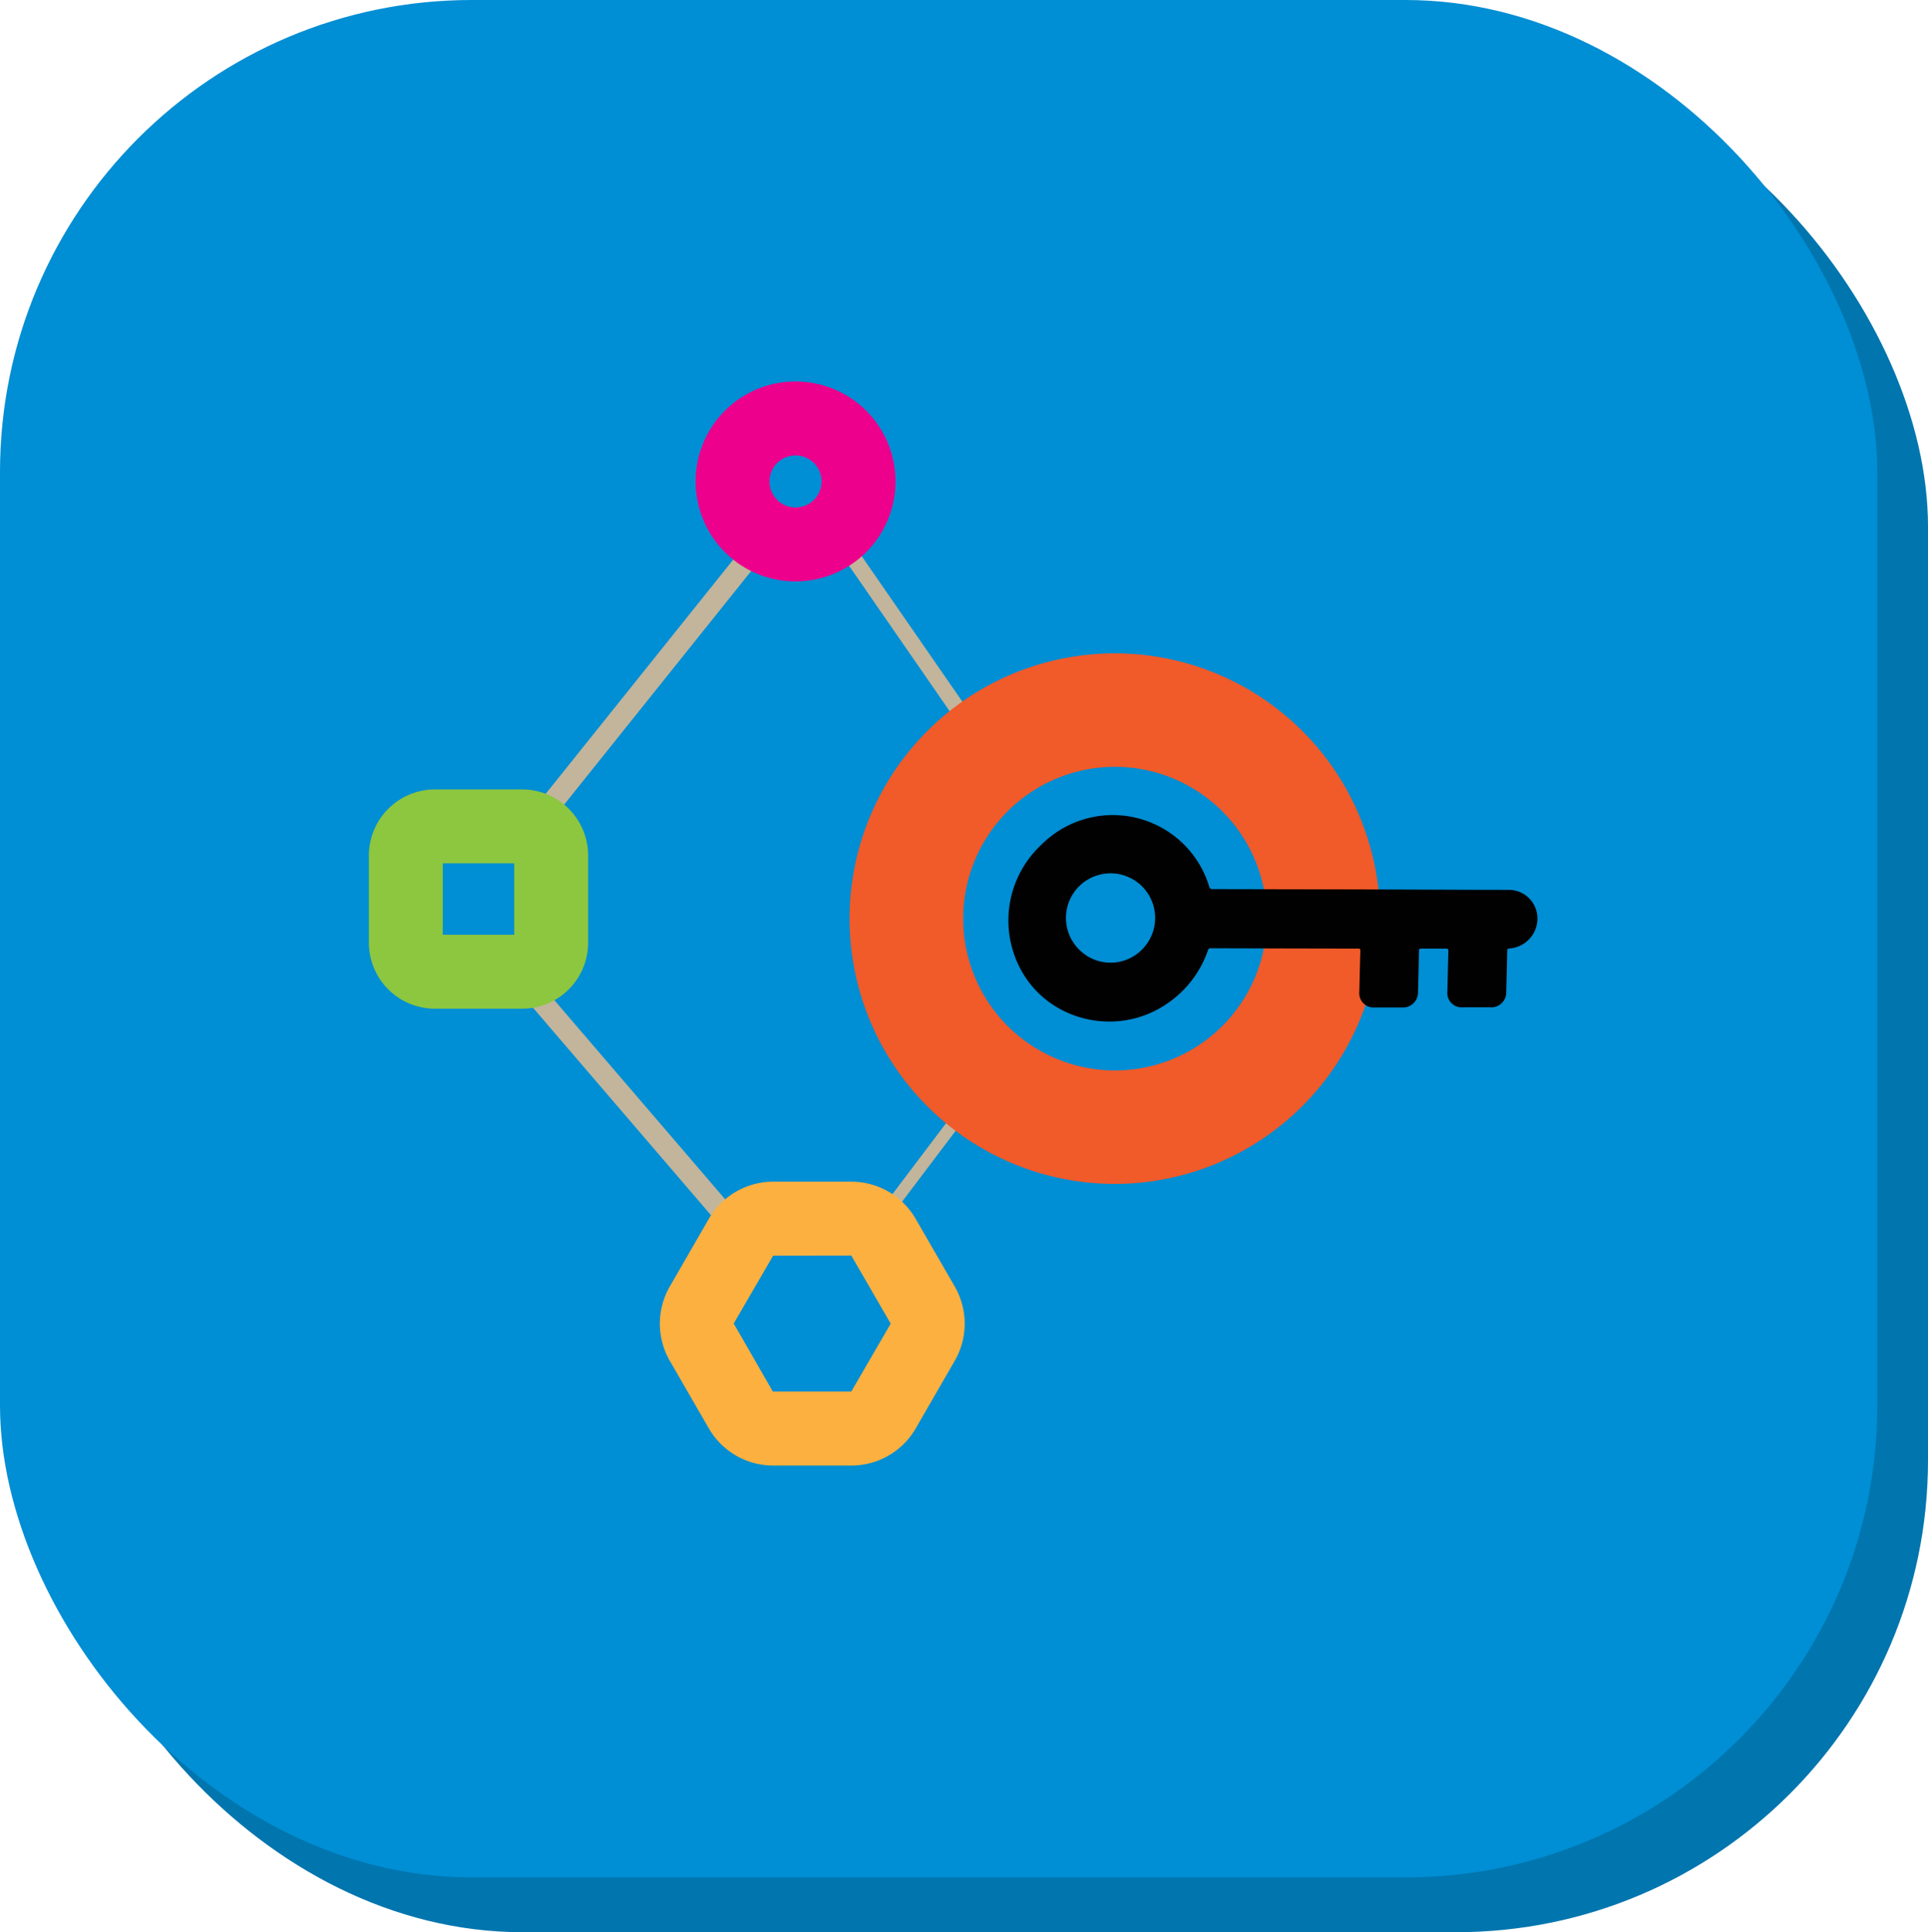 <svg xmlns="http://www.w3.org/2000/svg" viewBox="0 0 488.96 489.99"><defs><style>.cls-1{fill:#0075ae;}.cls-2{fill:#008ed4;}.cls-3{fill:#c2b59b;}.cls-4{fill:#ec008c;}.cls-5{fill:#f15a29;}.cls-6{fill:#010101;}.cls-7{fill:#8dc63f;}.cls-8{fill:#fbb040;}</style></defs><g id="Layer_2" data-name="Layer 2"><g id="Layer_1-2" data-name="Layer 1"><rect class="cls-1" x="12.85" y="13.88" width="476.11" height="476.11" rx="119.69"/><rect class="cls-2" width="476.11" height="476.11" rx="119.69"/><rect class="cls-3" x="121.26" y="171.28" width="84.98" height="5.36" transform="translate(-74.4 193.01) rotate(-51.31)"/><polygon class="cls-3" points="250.66 194.54 205.67 129.52 209.13 127.44 254.11 192.46 250.66 194.54"/><polygon class="cls-3" points="217.81 319.25 215.5 317.14 250.03 271.46 252.34 273.56 217.81 319.25"/><rect class="cls-3" x="157.38" y="238.86" width="5.36" height="83.1" transform="translate(-144.02 171.85) rotate(-40.63)"/><path class="cls-4" d="M201.76,147.44a25.35,25.35,0,1,1,25.35-25.35A25.37,25.37,0,0,1,201.76,147.44Zm0-31.95a6.6,6.6,0,1,0,6.6,6.6A6.6,6.6,0,0,0,201.76,115.49Z"/><path class="cls-5" d="M282.77,300.23A67.27,67.27,0,1,1,350,233,67.35,67.35,0,0,1,282.77,300.23Zm0-105.77a38.5,38.5,0,1,0,38.5,38.5A38.53,38.53,0,0,0,282.77,194.46Z"/><path class="cls-6" d="M263.82,214.49a26.22,26.22,0,0,0-3.77,33.34c7.76,11.67,24,14.76,35.73,6.82A26.87,26.87,0,0,0,306.34,241a.67.67,0,0,1,.79-.53q18.63.06,37.27.09c.47,0,.62.08.6.59-.11,3.43-.18,6.85-.26,10.28a3.65,3.65,0,0,0,3.94,4.06l6.94,0a3.81,3.81,0,0,0,4-3.92c.09-3.47.18-7,.24-10.42,0-.44.1-.58.57-.58,2.08,0,4.15,0,6.23,0,.53,0,.69.11.67.67-.11,3.4-.18,6.81-.26,10.21a3.64,3.64,0,0,0,3.94,4H378a3.8,3.8,0,0,0,4-3.92c.09-3.48.18-6.95.25-10.42,0-.4.08-.54.53-.58a7.64,7.64,0,0,0,7.13-7.65,7.26,7.26,0,0,0-7.34-7.22c-10.09,0-20.18-.06-30.26-.09q-22.38-.06-44.75-.1a.77.77,0,0,1-.89-.65,25.56,25.56,0,0,0-38.25-14.08A27.3,27.3,0,0,0,263.82,214.49Zm10,26.45a11.31,11.31,0,1,1,15.73-.07A11.2,11.2,0,0,1,273.82,240.94Z"/><path class="cls-7" d="M132.41,255.8H110.3a16.76,16.76,0,0,1-16.75-16.74V216.94a16.77,16.77,0,0,1,16.75-16.75h22.11a16.77,16.77,0,0,1,16.75,16.75v22.12A16.76,16.76,0,0,1,132.41,255.8ZM112.3,237.05h18.1V218.94H112.3Z"/><path class="cls-8" d="M215.92,371.66H196.08a18.86,18.86,0,0,1-16.3-9.41l-9.92-17.18a18.86,18.86,0,0,1,0-18.81l9.92-17.19a18.89,18.89,0,0,1,16.3-9.41h19.84a18.86,18.86,0,0,1,16.29,9.41l9.93,17.19a18.83,18.83,0,0,1,0,18.81l-9.92,17.19A18.85,18.85,0,0,1,215.92,371.66Zm-19.84-53.24-10,17.21L196,352.88l19.89,0,10-17.22-10-17.27Z"/></g></g></svg>
